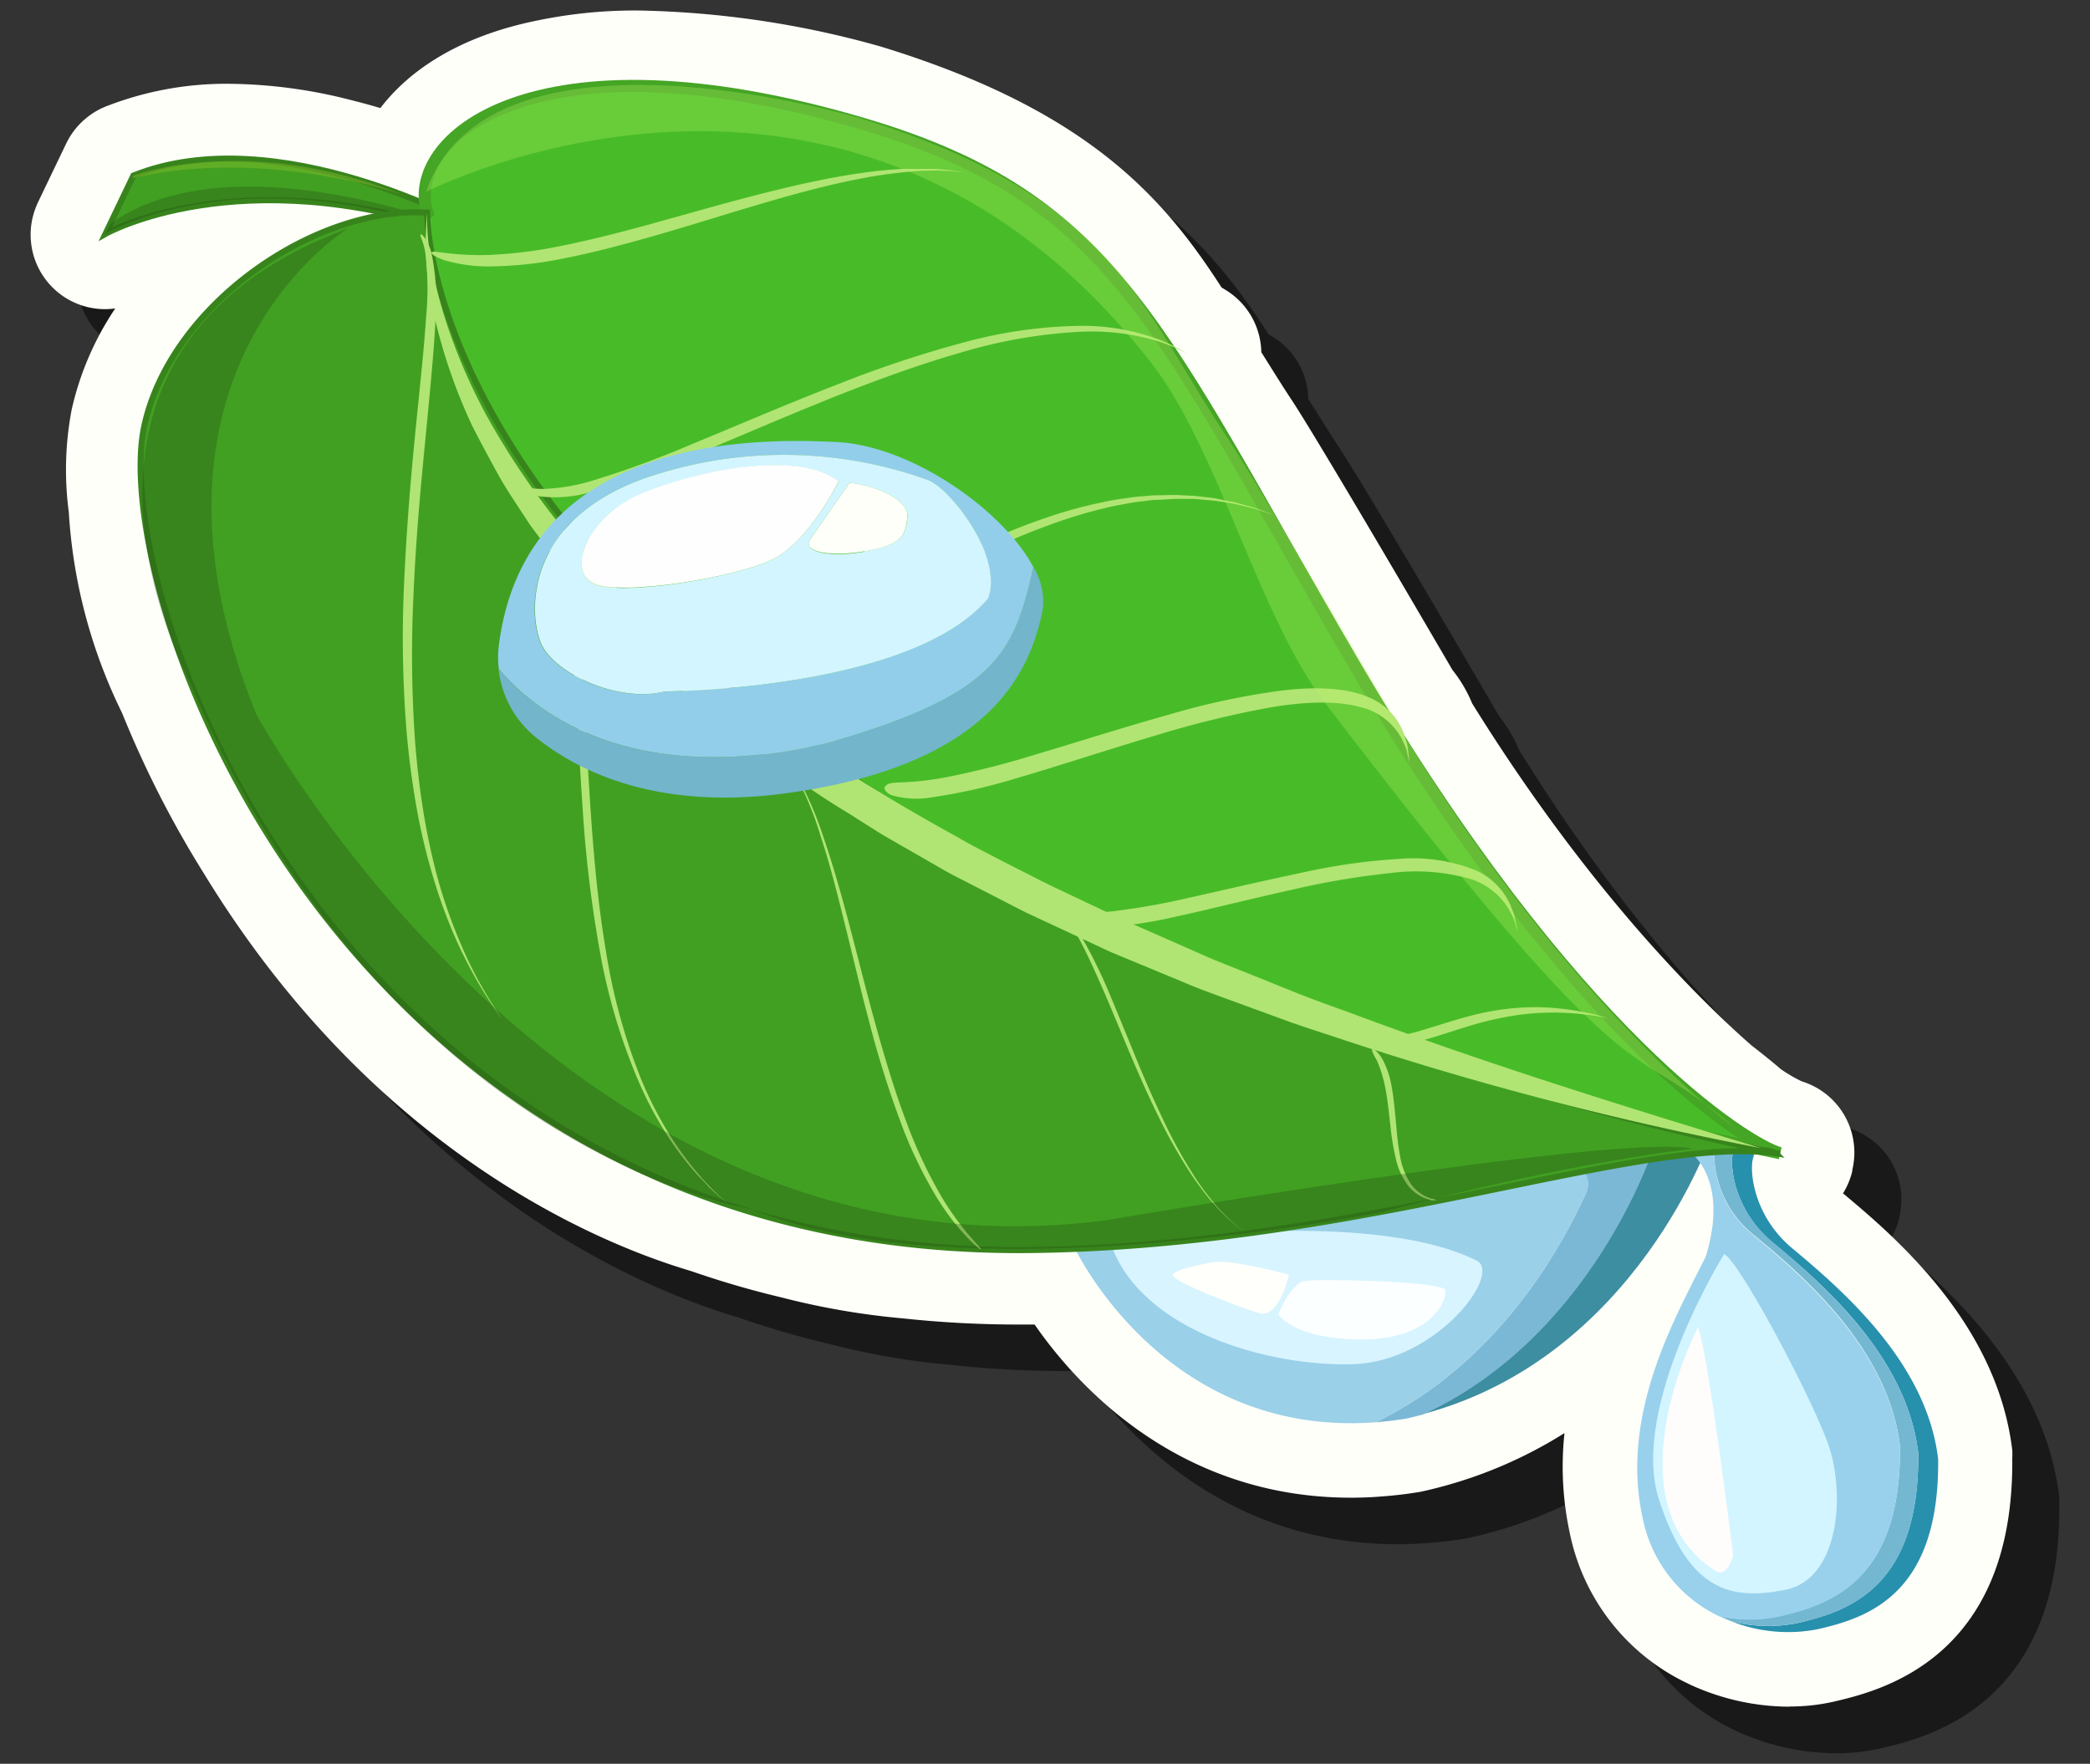 <svg id="Layer_1" data-name="Layer 1" xmlns="http://www.w3.org/2000/svg" width="224.51" height="189.46" viewBox="0 0 224.51 189.46">
  <rect x="0" y="0" width="224.51" height="189.46" fill="#333333" stroke="none"/>
  <defs>
    <style>
      .cls-1 {
        opacity: 0.5;
      }

      .cls-2 {
        fill: #fffffa;
      }

      .cls-3 {
        fill: #3d8ea1;
      }

      .cls-4 {
        fill: #7bb8d5;
      }

      .cls-5 {
        fill: #9ad0e8;
      }

      .cls-6 {
        fill: #d8f4ff;
      }

      .cls-7 {
        fill: #fcffff;
      }

      .cls-8 {
        fill: #fffffb;
      }

      .cls-9 {
        fill: #2790ad;
      }

      .cls-10 {
        fill: #74b7d1;
      }

      .cls-11 {
        fill: #99d1ec;
      }

      .cls-12 {
        fill: #d3f5ff;
      }

      .cls-13 {
        fill: #fffcfc;
      }

      .cls-14 {
        fill: #41a022;
      }

      .cls-15, .cls-19 {
        fill: none;
        stroke-miterlimit: 10;
      }

      .cls-15 {
        stroke: #38841c;
        stroke-width: 0.65px;
      }

      .cls-16 {
        fill: #204910;
      }

      .cls-16, .cls-21 {
        opacity: 0.3;
      }

      .cls-17 {
        fill: #8fc12f;
        opacity: 0.4;
      }

      .cls-18 {
        fill: #48bc28;
      }

      .cls-19 {
        stroke: #45a525;
        stroke-width: 1.3px;
      }

      .cls-20 {
        fill: #b0e573;
      }

      .cls-21 {
        fill: #b6f261;
      }

      .cls-22 {
        fill: #73b5cb;
      }

      .cls-23 {
        fill: #92ceea;
      }

      .cls-24 {
        fill: #fefefe;
      }
    </style>
  </defs>
  <g>
    <path class="cls-1" d="M197.25,188.33a25.62,25.62,0,0,1-9.13-1.71c-.63-.24-1.27-.51-1.89-.82a22.94,22.94,0,0,1-12.62-16.21,33.68,33.68,0,0,1-.55-10.65A48,48,0,0,1,160,164.66c-.66.18-1.42.37-2.2.54a4,4,0,0,1-.48.09c-1.34.22-2.67.37-3.95.46-1.07.09-2.16.13-3.23.13-18.44,0-29.32-11.85-34-18.6h-1.62a116.69,116.69,0,0,1-12.44-.67,80.49,80.49,0,0,1-13-2.24,100.15,100.15,0,0,1-9.78-2.85c-9.81-2.9-34.06-12.78-52.34-42.74a110.59,110.59,0,0,1-8.77-17.21A56.55,56.55,0,0,1,12.39,60a34.46,34.46,0,0,1,.31-11,32.13,32.13,0,0,1,4.68-10.87,8.74,8.74,0,0,1-1.14.08A8,8,0,0,1,8.9,27.15a5.44,5.44,0,0,1,.22-.5l3-6.25a8.1,8.1,0,0,1,3.54-3.64c.18-.09.36-.18.54-.25a2.87,2.87,0,0,1,.37-.15,35.39,35.39,0,0,1,13-2.32,54.14,54.14,0,0,1,13.29,1.79c1,.25,2,.52,3,.82C49,12.49,54.41,8.91,62.54,7.24A51.45,51.45,0,0,1,73.66,6.13a102,102,0,0,1,26,3.89c22.09,6.77,30.28,16.05,36.61,25.88l.41.25a8,8,0,0,1,3.86,6.7c1,1.59,2,3.21,3.06,4.83.85,1.26,2.57,4.07,5.26,8.57,4.19,7,9.7,16.43,12.21,20.73a14.82,14.82,0,0,1,2.12,3.6c12.84,20.69,25.11,32.45,30,36.73,1,.78,2.07,1.62,3.15,2.55a15.78,15.78,0,0,0,2.26,1.32,8,8,0,0,1,5.43,9.5l0,.12a8.2,8.2,0,0,1-1,2.41c5.47,4.57,16.55,13.93,18.18,27.59a8.46,8.46,0,0,1,0,.87c.2,21.65-14.36,25-19.14,26.13a21.23,21.23,0,0,1-4.81.53Z"/>
    <path class="cls-2" d="M192.25,183.33a25.62,25.62,0,0,1-9.13-1.71c-.63-.24-1.27-.51-1.89-.82a22.94,22.94,0,0,1-12.62-16.21,33.68,33.68,0,0,1-.55-10.65A48,48,0,0,1,155,159.66c-.66.18-1.42.37-2.2.54a4,4,0,0,1-.48.09c-1.34.22-2.67.37-3.95.46-1.07.09-2.16.13-3.23.13-18.44,0-29.32-11.85-34-18.6h-1.62A116.69,116.69,0,0,1,97,141.62a80.49,80.49,0,0,1-13-2.24,100.15,100.15,0,0,1-9.78-2.85c-9.81-2.9-34.06-12.78-52.34-42.74a110.59,110.59,0,0,1-8.77-17.21A56.55,56.55,0,0,1,7.39,55,34.46,34.46,0,0,1,7.7,44a32.13,32.13,0,0,1,4.68-10.87,8.74,8.74,0,0,1-1.14.08A8,8,0,0,1,3.9,22.15a5.44,5.44,0,0,1,.22-.5l3-6.25a8.1,8.1,0,0,1,3.54-3.64c.18-.09.36-.18.54-.25a2.87,2.87,0,0,1,.37-.15A35.39,35.39,0,0,1,24.57,9a54.14,54.14,0,0,1,13.29,1.79c1,.25,2,.52,3,.82C44,7.49,49.41,3.91,57.54,2.24A51.45,51.45,0,0,1,68.66,1.13,102,102,0,0,1,94.61,5c22.09,6.77,30.28,16.05,36.61,25.88l.41.25a8,8,0,0,1,3.86,6.7c1,1.59,2,3.21,3.06,4.83.85,1.26,2.57,4.07,5.26,8.57,4.19,7,9.7,16.43,12.21,20.73a14.82,14.82,0,0,1,2.12,3.6c12.84,20.69,25.11,32.45,30,36.73,1,.78,2.07,1.62,3.15,2.55a15.78,15.78,0,0,0,2.26,1.32,8,8,0,0,1,5.43,9.5l0,.12a8.2,8.2,0,0,1-1,2.41c5.47,4.57,16.55,13.93,18.18,27.59a8.46,8.46,0,0,1,0,.87c.2,21.65-14.36,25-19.14,26.13a21.23,21.23,0,0,1-4.81.53Z"/>
    <g>
      <g>
        <path class="cls-3" d="M183.88,121.89s-8,23.87-31,30c18.3-8.44,24.76-28.73,24.76-28.73l-62.15,11-.06-.13Z"/>
        <path class="cls-4" d="M177.65,123.2s-6.46,20.29-24.76,28.73c-.61.17-1.23.32-1.86.46-1.11.18-2.21.31-3.27.39,13-6.28,19.89-18.56,22.65-24.72a2.19,2.19,0,0,0-2.38-3l-52.47,9.27-.06-.12Z"/>
        <path class="cls-5" d="M170.41,128.06c-2.76,6.16-9.64,18.44-22.65,24.72-21.3,1.57-31-16.17-32.2-18.49L168,125A2.19,2.19,0,0,1,170.41,128.06Z"/>
        <path class="cls-6" d="M119.37,133.75s27.07-4.39,39.26,1.66c2.78,1.44-4.33,10.84-13.25,11.13S122.73,143.07,119.37,133.75Z"/>
        <path class="cls-7" d="M137.32,141.16s1.34-3.27,2.78-3.55,15,0,15.17,1-1.45,5.27-8.93,5.27S137.32,141.16,137.32,141.16Z"/>
        <path class="cls-8" d="M138.47,136.93s-6.33-1.73-8.25-1.34-3.84.76-4.23,1.34,7.2,3.55,9.31,4.13S138.47,136.93,138.47,136.93Z"/>
      </g>
      <g>
        <path class="cls-9" d="M208.2,156.75c.13,14.38-7.37,17-12.95,18.26a16.58,16.58,0,0,1-9.26-.85,15.88,15.88,0,0,0,7.12.18c5.58-1.29,13.09-3.88,12.95-18.26-1.22-10.24-10.05-18-15.52-22.52-4.34-3.51-4.8-8.53-4.34-9.9,0-.15.06-.29.09-.41l2.33-.25-.28,1.33c-.46,1.37,0,6.38,4.34,9.89C198.15,138.79,207,146.51,208.2,156.75Z"/>
        <path class="cls-10" d="M206.06,156.08c.14,14.38-7.37,17-12.95,18.26a15.88,15.88,0,0,1-7.12-.18c-.43-.17-.86-.35-1.28-.56a15.51,15.51,0,0,0,6.44,0c5.58-1.29,13.08-3.88,12.95-18.26-1.22-10.24-10-18-15.52-22.53a11.46,11.46,0,0,1-4.45-9.36l2.16-.24c0,.12-.06.26-.09.41-.46,1.37,0,6.39,4.34,9.9C196,138.12,204.84,145.84,206.06,156.08Z"/>
        <path class="cls-11" d="M204.1,155.38c.13,14.38-7.37,17-12.95,18.26a15.51,15.51,0,0,1-6.44,0,14.9,14.9,0,0,1-8.28-10.7c-2.45-11.36,3.83-21.92,6.82-28,2.53-8.35-1.68-11.15-1.68-11.15l2.56-.28a11.46,11.46,0,0,0,4.45,9.36C194.05,137.42,202.88,145.14,204.1,155.38Z"/>
        <g>
          <path class="cls-12" d="M185.21,134.71s-10.21,16.44-7,26.37,7.81,10.84,13.6,9.69,6.5-10.42,4.5-15.85S186.82,135.48,185.21,134.71Z"/>
          <path class="cls-13" d="M182.4,142.56s-9.76,18.72,1.95,26.24c1.23.66,1.86-1.65,1.82-1.83S183.49,145.26,182.4,142.56Z"/>
        </g>
      </g>
      <g>
        <path class="cls-14" d="M50.85,24.38s-21-11.75-36.52-5.52l-3,6.26S25.57,17.07,49,25Z"/>
        <path class="cls-15" d="M50.85,24.38s-21-11.75-36.52-5.52l-3,6.26S25.57,17.07,49,25Z"/>
        <path class="cls-16" d="M11.33,25.12S25.3,16.65,49,25l.85-.27s-24.66-10-37.91-.77Z"/>
        <path class="cls-17" d="M14.33,18.86s12.16-4.61,28.74,2c0,0-14.81-5.05-28.84-1.72Z"/>
        <path class="cls-18" d="M78,75.22c-45.63-43-32.08-52.38-32.08-52.38C43.39,15.12,57,2.75,92.76,13.32c27.38,8.1,31.71,22.15,52.68,58,23.58,40.24,42.45,51.67,45.78,52.56C170.47,119.47,112,107.35,78,75.22"/>
        <path class="cls-19" d="M78,75.22c-45.63-43-32.08-52.38-32.08-52.38C43.39,15.12,57,2.75,92.76,13.32c27.38,8.1,31.71,22.15,52.68,58,23.58,40.24,42.45,51.67,45.78,52.56C170.47,119.47,112,107.35,78,75.22Z"/>
        <path class="cls-14" d="M15.51,45.72c2.86-13,18.31-23.61,30.37-22.88,0,0-.54,30.2,46.73,61.43,39.06,25.8,77.34,35.2,98.09,39.56a4.34,4.34,0,0,0,.5.11c-14.83-2.27-44.75,10-80.82,10.34C36.89,134.9,11.5,64,15.51,45.72"/>
        <path class="cls-15" d="M15.51,45.72c2.86-13,18.31-23.61,30.37-22.88,0,0-.54,30.2,46.73,61.43,39.06,25.8,77.34,35.2,98.09,39.56a4.34,4.34,0,0,0,.5.11c-14.83-2.27-44.75,10-80.82,10.34C36.89,134.9,11.5,64,15.51,45.72Z"/>
        <path class="cls-20" d="M105.33,134.14s-.07-.14-.27-.36l-.89-1a30.6,30.6,0,0,1-3.09-4.33,51,51,0,0,1-3.65-7.75c-1.2-3.16-2.35-6.87-3.52-11.16-.83-3-1.68-6.42-2.56-9.77S89.53,93.06,88.48,90a37.52,37.52,0,0,0-3.43-7.63,16.82,16.82,0,0,0-1.62-2.18l-.29-.31-.23-.23-.18-.18.18.19.22.22.28.32A14.59,14.59,0,0,1,85,82.41,36.33,36.33,0,0,1,88.21,90c1,3,1.81,6.32,2.64,9.66s1.61,6.69,2.43,9.75a109.24,109.24,0,0,0,3.5,11.22,47.52,47.52,0,0,0,3.8,7.92,25.55,25.55,0,0,0,3.37,4.42,13.81,13.81,0,0,0,1,.95c.23.19.35.27.37.25"/>
        <path class="cls-20" d="M57.12,54.15a16.61,16.61,0,0,0,1.1,1.9,19.6,19.6,0,0,1,1.07,2.48,29.25,29.25,0,0,1,1,3.61,81.64,81.64,0,0,1,1.39,10.63c.35,4.32.58,9.42,1,15.44a133.48,133.48,0,0,0,1.74,13.88A63.75,63.75,0,0,0,68.53,116a40.44,40.44,0,0,0,3,5.73,34.32,34.32,0,0,0,3.17,4.24c.49.57,1,1,1.38,1.48l1.09,1,1,.83-.94-.85c-.3-.29-.66-.65-1.07-1.07s-.87-.91-1.34-1.49a33.57,33.57,0,0,1-3.07-4.26,41.1,41.1,0,0,1-2.89-5.71,63.6,63.6,0,0,1-3.77-13.74c-.81-4.77-1.24-9.51-1.55-13.77-.43-6-.64-11.1-1-15.44A72,72,0,0,0,61,62.19a26.71,26.71,0,0,0-1.15-3.72,16.45,16.45,0,0,0-1.27-2.56c-.83-1.3-1.44-1.8-1.49-1.76"/>
        <path class="cls-20" d="M45.17,25.19c-.12.09.33.66.54,2.12a32.16,32.16,0,0,1,.06,6.8c-.2,3.09-.62,7-1.11,11.89s-1,10.66-1.29,17.49a125.73,125.73,0,0,0,.35,15.63c.26,2.69.61,5.36,1.08,7.93a67.41,67.41,0,0,0,1.78,7.34,55.36,55.36,0,0,0,2.29,6.26,50.35,50.35,0,0,0,2.4,4.74c.75,1.29,1.41,2.3,1.88,3s.73,1,.73,1l-.7-1.06c-.45-.69-1.07-1.71-1.79-3s-1.49-2.93-2.25-4.78A55.79,55.79,0,0,1,47,94.29,71.3,71.3,0,0,1,45.45,87c-.41-2.56-.71-5.21-.9-7.87a134.58,134.58,0,0,1-.12-15.51c.3-6.79.89-12.56,1.36-17.42s.85-8.82,1-12a25,25,0,0,0-.44-7,4.93,4.93,0,0,0-.7-1.62c-.24-.32-.41-.43-.45-.4"/>
        <path class="cls-20" d="M113.57,97.3s.22.31.67.91A22.27,22.27,0,0,1,116,101c.7,1.3,1.48,3,2.36,5s1.87,4.43,3.06,7.26c.85,2,1.83,4.24,2.93,6.48A56.63,56.63,0,0,0,128,126.2c.67,1,1.35,1.89,2,2.69a22,22,0,0,0,1.9,2c.58.52,1.07.89,1.4,1.14l.39.27.14.09-.14-.09c-.08-.07-.21-.16-.38-.28-.33-.26-.81-.64-1.37-1.17a20.94,20.94,0,0,1-1.84-2,26.65,26.65,0,0,1-1.92-2.67,54.71,54.71,0,0,1-3.46-6.39c-1.05-2.22-2-4.43-2.81-6.43-1.16-2.81-2.13-5.22-3-7.26a53.55,53.55,0,0,0-2.47-5c-.38-.67-.74-1.24-1.08-1.73a12.29,12.29,0,0,0-.92-1.19,3.41,3.41,0,0,0-.88-.82"/>
        <path class="cls-20" d="M147.42,112.76c-.07.06,0,.22.13.49s.15.32.27.52.23.46.34.77a13.71,13.71,0,0,1,.68,2.49c.21,1.07.35,2.38.52,3.94a28.21,28.21,0,0,0,.58,3.49,7.48,7.48,0,0,0,1.4,3,4.31,4.31,0,0,0,2,1.34l.41.11.32,0,.28,0-.26-.06-.31-.08-.39-.15a4.12,4.12,0,0,1-1.85-1.47,7.75,7.75,0,0,1-1.15-3c-.22-1.16-.33-2.39-.43-3.5-.14-1.56-.27-2.91-.48-4a9.69,9.69,0,0,0-.81-2.55,4.49,4.49,0,0,0-.45-.75,3.2,3.2,0,0,0-.4-.45c-.25-.2-.39-.27-.45-.2"/>
        <path class="cls-20" d="M56.67,52.53c-.1.14.22.54,1.32.79a13.53,13.53,0,0,0,5.72-.54A85.48,85.48,0,0,0,74.3,49c4.35-1.77,9.51-4.05,15.49-6.44,4.26-1.69,9-3.43,13.53-4.72a54.32,54.32,0,0,1,12.7-2.2,24.54,24.54,0,0,1,8.55,1.07,19.17,19.17,0,0,1,2.18.89l.74.38-.7-.43a21.92,21.92,0,0,0-2.1-1A23.24,23.24,0,0,0,116.3,35a50,50,0,0,0-12.72,1.77A121.79,121.79,0,0,0,90,41.28c-6,2.33-11.19,4.59-15.51,6.36A106.75,106.75,0,0,1,64,51.52a20.69,20.69,0,0,1-5.61,1c-1.12,0-1.61-.15-1.73,0"/>
        <path class="cls-20" d="M75.76,72c0,.06.16.1.45.13l.56,0a5.3,5.3,0,0,0,.78,0,21,21,0,0,0,5.23-1.22A62.91,62.91,0,0,0,91,67.15c3.24-1.67,7-3.81,11.46-6.11,1.59-.83,3.29-1.65,5-2.47s3.6-1.58,5.49-2.26a51.51,51.51,0,0,1,5.69-1.72c1-.25,1.91-.4,2.84-.57.46-.09.94-.13,1.4-.19s.91-.13,1.37-.14c.91,0,1.78-.14,2.63-.1h1.24c.41,0,.8.06,1.19.09l1.12.1,1.06.16,1,.16c.31.06.6.14.88.2.56.15,1.07.25,1.51.38l1.1.36.93.31L136,55l-1.09-.4c-.43-.15-.94-.27-1.49-.43l-.89-.24-1-.19-1-.21c-.37-.06-.75-.09-1.14-.14l-1.2-.13-1.26-.06c-.87-.06-1.76,0-2.69,0-.47,0-.93.07-1.4.1s-1,.08-1.43.15c-1,.14-1.94.27-2.92.49a48,48,0,0,0-5.86,1.59c-1.93.64-3.81,1.39-5.63,2.16s-3.54,1.6-5.15,2.41c-4.55,2.27-8.3,4.39-11.51,6.06a80.4,80.4,0,0,1-8,3.8,30.71,30.71,0,0,1-4.91,1.51,7.21,7.21,0,0,1-.72.15c-.21,0-.38.07-.52.11s-.4.13-.4.2"/>
        <path class="cls-20" d="M95.12,84.41c-.23.27-.08.63.62,1a9.64,9.64,0,0,0,4.35.24,61.76,61.76,0,0,0,9.42-2.15c4-1.16,8.95-2.8,14.54-4.47a107,107,0,0,1,12.2-3c3.94-.7,7.4-.76,9.85-.08a6.81,6.81,0,0,1,4.52,3.49c.15.35.31.65.41.94s.15.58.2.81l.17.69s0-.28-.09-.77c0-.24-.06-.54-.1-.9s-.19-.66-.29-1.06A6.75,6.75,0,0,0,147,74.89c-2.27-1-5.58-1.17-9.42-.7a80.43,80.43,0,0,0-12,2.57c-5.56,1.56-10.46,3.15-14.45,4.32a92.66,92.66,0,0,1-9.44,2.4c-4.63.87-6,.31-6.54.93"/>
        <path class="cls-20" d="M146.65,111.73c0,.12.18.25.65.39a7.42,7.42,0,0,0,2.27.2,13.4,13.4,0,0,0,1.72-.2c.63-.13,1.31-.28,2-.5,1.47-.41,3.13-1,5.1-1.58a35.24,35.24,0,0,1,4.59-1,28.41,28.41,0,0,1,4.71-.26,34,34,0,0,1,3.64.33l1,.18.39.07-.38-.11-1-.27a30.18,30.18,0,0,0-3.65-.63,24.52,24.52,0,0,0-4.87-.07,27.92,27.92,0,0,0-4.83.83c-2.05.54-3.73,1.12-5.14,1.53a20.55,20.55,0,0,1-3.49.77c-1.83.22-2.71.07-2.77.33"/>
        <path class="cls-20" d="M46.37,27.17c0,.14.36.41,1.33.77a16.88,16.88,0,0,0,4.72.68,41.51,41.51,0,0,0,8.23-.88c3.31-.65,7.18-1.68,11.66-3,6.35-1.88,14-4.42,20.29-5.58,1.57-.31,3-.5,4.37-.65.66-.06,1.29-.12,1.88-.15l1.62-.05,1.32.05c.39,0,.72.05,1,.07l.83.08-.82-.13c-.27,0-.6-.1-1-.13l-1.33-.11-1.63,0c-.59,0-1.22,0-1.9,0-1.34.09-2.84.2-4.42.45-6.38.88-14.19,3.12-20.55,4.9-4.47,1.26-8.31,2.25-11.56,2.9a48.68,48.68,0,0,1-8,1c-4.16.11-5.95-.61-6.07-.25"/>
        <path class="cls-20" d="M113.81,98.24c-.18.22,0,.54.62.9a8.72,8.72,0,0,0,3.83.51,49.43,49.43,0,0,0,8.11-1.2c3.44-.74,7.65-1.82,12.44-2.88a85,85,0,0,1,10.48-1.78,21.33,21.33,0,0,1,8.64.62,7.42,7.42,0,0,1,4.2,3.35c.16.31.32.58.43.85s.17.51.23.71c.12.4.19.61.19.61s0-.24-.12-.67c-.05-.21-.1-.47-.16-.79s-.21-.59-.33-.94a7.33,7.33,0,0,0-3.74-4,18.1,18.1,0,0,0-8.32-1.27A65.71,65.71,0,0,0,140,93.71c-4.76,1-9,2-12.37,2.75a76.11,76.11,0,0,1-8.11,1.43c-4,.43-5.23-.15-5.67.35"/>
        <path class="cls-20" d="M45.88,22.84a27.09,27.09,0,0,0,.53,5.76,43.07,43.07,0,0,0,1.39,5.59,60.48,60.48,0,0,0,4.51,10.53A84.61,84.61,0,0,0,66.05,63c10.68,11,23.52,19.62,36.94,27,.83.49,1.68.94,2.53,1.38l2.56,1.33L110.63,94l1.28.66,1.3.63,5.21,2.47c.87.41,1.73.84,2.61,1.23l2.65,1.15,5.29,2.33c.87.4,1.77.76,2.66,1.12l2.69,1.07,5.36,2.16c1.8.7,3.61,1.35,5.42,2,14.46,5.4,29.23,10,44.08,14.51a355.61,355.61,0,0,1-45.07-11.7c-1.85-.62-3.7-1.2-5.54-1.85l-5.47-2-2.74-1c-.91-.34-1.82-.68-2.72-1.06l-5.4-2.24-2.7-1.12c-.89-.39-1.77-.82-2.66-1.23l-5.3-2.47-1.33-.62-1.3-.66-2.6-1.34-2.61-1.34c-.87-.44-1.74-.88-2.59-1.38l-5.08-2.92-1.27-.73-1.24-.78-2.48-1.57c-1.66-1-3.32-2.07-4.91-3.22s-3.24-2.21-4.8-3.4L76.73,77.1c-1.51-1.25-3-2.55-4.47-3.82-.76-.63-1.46-1.32-2.17-2l-2.13-2c-.72-.67-1.39-1.39-2.06-2.11l-2-2.15c-.69-.7-1.3-1.48-1.94-2.23L60.06,60.5c-.62-.76-1.19-1.56-1.79-2.34L57.39,57c-.29-.39-.58-.79-.84-1.21-1.07-1.65-2.19-3.26-3.14-5s-1.88-3.45-2.76-5.21a58.66,58.66,0,0,1-3.87-11.1,34.79,34.79,0,0,1-.9-11.62"/>
        <path class="cls-21" d="M45.75,20.62S91.18-2.77,123.68,39c7.16,9.19,11.54,27.19,18.62,36.46,34.78,45.51,31.95,35.1,44.17,45.8,0,0-17.25-12.38-35.55-42.13,0,0-16-27.56-19-32-9.55-14.26-12.13-26-39.61-34.45,0,0-39.66-11.93-46.55,7.94"/>
        <path class="cls-16" d="M37.29,24.59S12.56,39.85,27.53,76.72c0,0,33.45,62,91.34,54.35,0,0,55-9.4,63-7.67,0,0-12.48,1.25-33.38,6.79,0,0-44.85,9.11-67.66-.28,0,0-39.19-5.93-60.45-56.7,0,0-19.13-35.18,16.87-48.62"/>
      </g>
      <g>
        <path class="cls-22" d="M112,65.53c-1.31,6.46-5.46,16.81-28,19.74C70.4,87,62.05,82.82,57.56,79.2a10.88,10.88,0,0,1-4-7.37c3.53,4.24,13.76,13,35.23,8C107,74.63,108.93,70.21,111,60.91A7.05,7.05,0,0,1,112,65.53Z"/>
        <path class="cls-23" d="M89.94,47.49C80.48,47,56.39,47,53.58,69.38a10.58,10.58,0,0,0,0,2.45c3.53,4.24,13.76,13,35.23,8C107,74.63,108.93,70.21,111,60.91h0C107.78,54.82,97.93,47.9,89.94,47.49Zm16.17,16.79c-8.29,9.9-34.73,10-34.73,10-4.94,1.26-11.8-1.9-13.25-5.06s-2.06-14,12.83-18.4a45.6,45.6,0,0,1,28.74.76C102,52.42,107.82,59.67,106.11,64.28Z"/>
        <path class="cls-12" d="M99.7,51.57A45.6,45.6,0,0,0,71,50.81c-14.89,4.36-14.28,15.24-12.83,18.4s8.31,6.32,13.25,5.06c0,0,26.44-.09,34.73-10C107.82,59.67,102,52.42,99.7,51.57ZM83.17,60c-3.82,2-16.67,4.17-19.51,2.65s-.4-7.25,5.26-9.62,16.74-4.77,21.16-1.28C90.08,51.71,87,58,83.17,60Zm9.69-.74C88.57,60,86.26,59.1,87,58s4.28-6.14,4.28-6.14c3,.33,6.39,1.91,6.2,3.69S97.14,58.49,92.86,59.22Z"/>
        <path class="cls-24" d="M90.08,51.71S87,58,83.17,60,66.5,64.13,63.66,62.61s-.4-7.25,5.26-9.62S85.66,48.22,90.08,51.71Z"/>
        <path class="cls-2" d="M97.47,55.53c-.2,1.78-.33,3-4.61,3.69S86.26,59.1,87,58s4.28-6.14,4.28-6.14C94.23,52.17,97.66,53.75,97.47,55.53Z"/>
      </g>
    </g>
  </g>
</svg>
